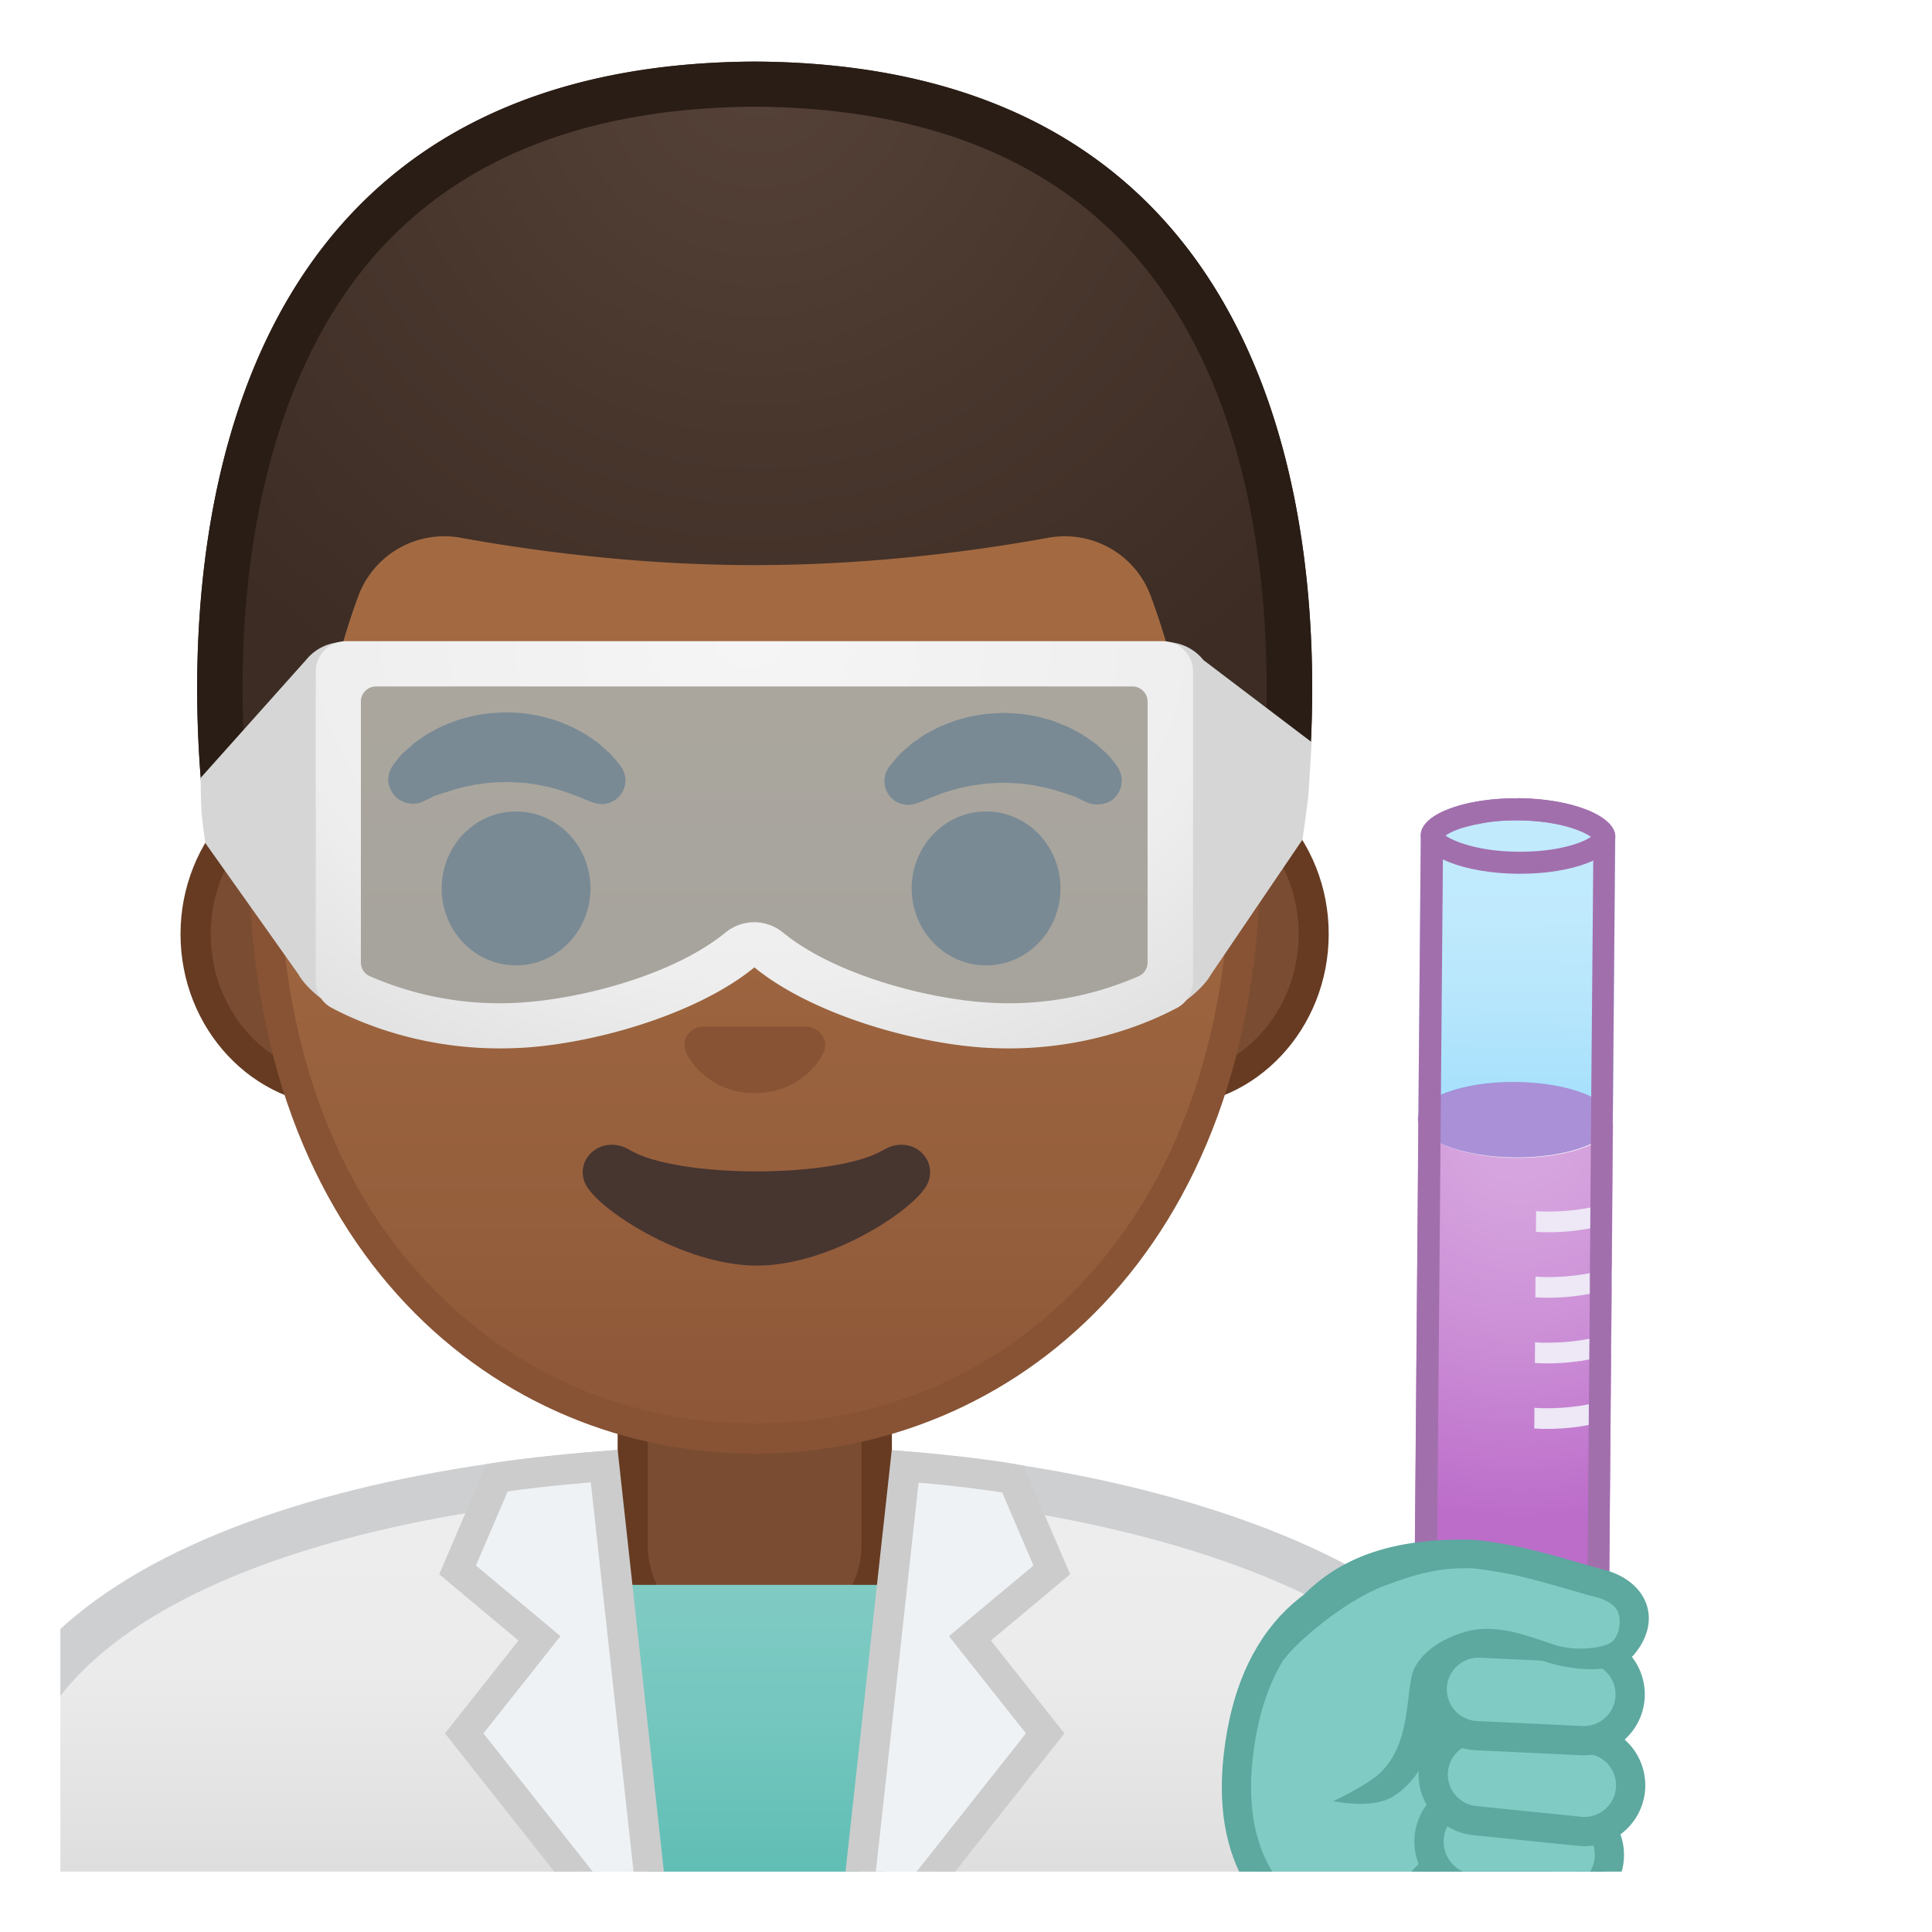 <svg width="128" height="128" xmlns="http://www.w3.org/2000/svg" xmlns:xlink="http://www.w3.org/1999/xlink"><defs><path id="a" d="M4 4h120v120H4z"/></defs><clipPath id="b"><use xlink:href="#a" overflow="visible"/></clipPath><g clip-path="url(#b)"><linearGradient id="c" gradientUnits="userSpaceOnUse" x1="50" x2="50" y1="97.243" y2="136.06"><stop offset=".001" stop-color="#eee"/><stop offset=".348" stop-color="#ebebeb"/><stop offset=".651" stop-color="#e0e0e0"/><stop offset=".937" stop-color="#cecece"/><stop offset="1" stop-color="#c9c9c9"/></linearGradient><path d="M-.5 136.06V120.8c0-16.23 25.36-23.53 50.5-23.56h.13c25.03 0 50.36 8.09 50.36 23.56v15.26H-.5z" fill="url(#c)"/><path d="M50.13 98.74c12.9 0 25.42 2.19 34.36 6C91.11 107.57 99 112.65 99 120.8v13.76H1V120.8c0-15.2 24.61-22.03 49-22.06h.13m0-3H50c-25.49.03-52 7.28-52 25.06v16.76h104V120.8c0-16.75-26.26-25.06-51.87-25.06z" fill="#cdcfd1"/></g><g clip-path="url(#b)"><path d="M49.17 109.53c-4 0-7.26-3.22-7.26-7.17v-8.98h16.16v8.98c0 3.95-3.25 7.17-7.26 7.17h-1.64z" fill="#7a4c32"/><path d="M57.08 94.37v7.98c0 3.4-2.81 6.17-6.26 6.17h-1.65c-3.45 0-6.26-2.77-6.26-6.17v-7.98h14.17m2-2H40.92v9.98c0 4.51 3.7 8.17 8.26 8.17h1.65c4.56 0 8.26-3.66 8.26-8.17v-9.98h-.01z" fill="#663b22"/></g><linearGradient id="d" gradientUnits="userSpaceOnUse" x1="50.079" x2="50.079" y1="105" y2="133.279"><stop offset=".003" stop-color="#80cbc4"/><stop offset=".333" stop-color="#73c6be"/><stop offset=".941" stop-color="#51b8ae"/><stop offset="1" stop-color="#4db6ac"/></linearGradient><path clip-path="url(#b)" fill="url(#d)" d="M39.51 105l3.59 28h14.34l3.21-28z"/><g clip-path="url(#b)"><path d="M22.67 72.3c-5.36 0-9.71-4.67-9.71-10.41s4.36-10.41 9.71-10.41h54.65c5.36 0 9.71 4.67 9.71 10.41S82.67 72.3 77.32 72.3H22.67z" fill="#7a4c32"/><path d="M77.33 52.48c4.8 0 8.71 4.22 8.71 9.41s-3.91 9.41-8.71 9.41H22.67c-4.8 0-8.71-4.22-8.71-9.41s3.91-9.41 8.71-9.41h54.66m0-2H22.67c-5.89 0-10.71 5.14-10.71 11.41 0 6.28 4.82 11.41 10.71 11.41H77.32c5.89 0 10.71-5.14 10.71-11.41.01-6.28-4.81-11.41-10.7-11.41z" fill="#663b22"/><linearGradient id="e" gradientUnits="userSpaceOnUse" x1="50" x2="50" y1="94.638" y2="12.872"><stop offset="0" stop-color="#8d5738"/><stop offset=".216" stop-color="#97603d"/><stop offset=".573" stop-color="#a26941"/><stop offset="1" stop-color="#a56c43"/></linearGradient><path d="M50 95.32c-15.66 0-32.52-12.14-32.52-38.81 0-12.38 3.56-23.79 10.02-32.13 6.05-7.8 14.25-12.27 22.5-12.27s16.45 4.47 22.5 12.27c6.46 8.34 10.02 19.75 10.02 32.13 0 12.09-3.51 22.19-10.14 29.21-5.86 6.19-13.81 9.6-22.38 9.6z" fill="url(#e)"/><path d="M50 13.11c7.94 0 15.85 4.33 21.71 11.88 6.33 8.16 9.81 19.35 9.81 31.52 0 11.83-3.41 21.7-9.87 28.52-5.67 5.99-13.36 9.29-21.65 9.29s-15.98-3.3-21.65-9.29c-6.46-6.82-9.87-16.69-9.87-28.52 0-12.16 3.49-23.35 9.81-31.52C34.15 17.44 42.06 13.11 50 13.11m0-2c-17.4 0-33.52 18.61-33.52 45.39 0 26.64 16.61 39.81 33.52 39.81S83.52 83.14 83.52 56.5c0-26.78-16.12-45.39-33.52-45.39z" fill="#875334"/><g><g fill="#42312c"><path d="M25.99 50.77s.13-.19.38-.51c.07-.08.12-.16.22-.26.11-.11.23-.22.37-.34.14-.12.28-.24.43-.38.15-.13.31-.23.48-.35.17-.11.34-.24.53-.35.19-.1.4-.21.6-.32.21-.12.43-.21.66-.3.23-.09.47-.18.71-.27.49-.14 1-.29 1.54-.36.53-.1 1.08-.11 1.63-.14.55.03 1.09.03 1.63.14.53.07 1.05.22 1.54.36.24.08.48.17.71.27.23.09.45.18.66.3.21.11.41.22.6.32.19.11.36.24.53.35.17.12.33.22.47.34.14.12.27.24.4.35.12.11.24.21.34.31.1.1.18.21.26.29.31.36.46.57.46.57.51.7.35 1.69-.36 2.19-.43.31-.96.37-1.43.21l-.29-.1s-.19-.07-.49-.2c-.08-.03-.15-.07-.25-.11-.1-.03-.19-.07-.3-.11-.21-.08-.44-.17-.7-.25-.13-.04-.26-.09-.4-.13-.14-.03-.28-.07-.43-.11l-.22-.06c-.08-.01-.15-.03-.23-.04-.16-.03-.31-.07-.47-.1-.33-.04-.66-.11-1-.12-.34-.04-.69-.03-1.03-.05-.35.02-.7.01-1.03.05-.34.02-.67.09-1 .12-.16.03-.31.07-.47.1-.08.01-.16.03-.23.04l-.22.06c-.15.04-.29.07-.43.11-.14.04-.27.09-.4.13-.13.04-.25.08-.37.11-.1.04-.2.07-.29.1l-.27.09c-.1.04-.2.1-.29.14-.36.18-.57.27-.57.27-.83.34-1.77-.05-2.11-.87-.24-.48-.16-1.05.13-1.49z"/><ellipse cx="34.19" cy="58.86" rx="4.93" ry="5.1"/><g><path d="M72.05 53.18s-.22-.09-.57-.27c-.09-.04-.19-.1-.29-.14-.09-.02-.18-.06-.27-.09-.09-.03-.19-.07-.29-.1-.12-.04-.24-.07-.37-.11-.13-.04-.26-.09-.4-.13-.14-.04-.28-.07-.43-.11l-.22-.06c-.08-.01-.15-.03-.23-.04-.16-.03-.31-.07-.47-.1-.33-.04-.66-.11-1-.12-.34-.04-.69-.03-1.03-.05-.35.02-.7.01-1.03.05-.34.02-.67.09-1 .12-.16.03-.31.07-.47.1-.08.01-.16.03-.23.04l-.22.06c-.15.04-.29.08-.43.11-.14.04-.27.09-.4.13-.26.07-.49.16-.7.25-.11.04-.2.08-.3.11-.09.04-.17.08-.25.11-.3.13-.49.2-.49.2l-.28.1c-.82.29-1.72-.15-2-.97-.17-.5-.08-1.03.21-1.44 0 0 .16-.22.46-.57.08-.09.16-.19.26-.29.1-.1.22-.2.34-.31.12-.11.26-.23.4-.35.14-.12.31-.22.47-.34.17-.12.34-.24.53-.35.19-.1.4-.21.6-.32.21-.12.43-.21.66-.3.23-.09.46-.18.71-.27.49-.14 1-.29 1.54-.36.53-.1 1.08-.11 1.63-.14.55.03 1.09.03 1.63.14.53.06 1.05.22 1.54.36.24.08.48.17.71.27.23.09.45.18.66.3.21.11.41.22.6.32.19.11.36.24.53.35.17.12.32.22.48.35.15.13.3.26.43.38s.26.23.37.34c.09.1.15.18.22.26.25.31.38.51.38.51.5.74.31 1.74-.43 2.25-.49.28-1.07.31-1.56.12z"/><ellipse cx="65.33" cy="58.86" rx="4.93" ry="5.1"/></g></g><path d="M53.86 68.1c-.11-.04-.21-.07-.32-.08h-7.07c-.11.01-.22.04-.32.08-.64.26-.99.92-.69 1.63.3.71 1.71 2.69 4.55 2.69s4.25-1.99 4.55-2.69c.29-.7-.06-1.37-.7-1.63z" fill="#875334"/><path d="M58.53 76.19c-3.19 1.89-13.63 1.89-16.81 0-1.83-1.09-3.7.58-2.94 2.24.75 1.63 6.45 5.42 11.37 5.42s10.55-3.79 11.3-5.42c.75-1.67-1.09-3.33-2.92-2.24z" fill="#473530"/></g><g><defs><path id="f" d="M50 4.08h-.04c-45.43.24-36.12 52.14-36.12 52.14s5.1 8.99 5.1 8.81c-.03-1.41.46-6.89.46-6.89l-2.68-2.92s3.89-25.44 6.79-24.91c4.45.81 26.54 2 26.57 2 7.83 0 14.92-.36 19.37-1.17 2.9-.53 9.64 1.7 10.68 4.45 1.33 3.54 3.13 19.71 3.13 19.71l-2.68 2.83s.49 5.51.46 6.89c0 .18 5.1-8.81 5.1-8.81S95.44 4.32 50 4.08z"/></defs></g><g><radialGradient id="g" cx="50.26" cy="4.32" gradientUnits="userSpaceOnUse" r="48.85"><stop offset="0" stop-color="#554138"/><stop offset="1" stop-color="#3c2c23"/></radialGradient><path d="M50.02 4.08h-.04c-43.89.23-36.7 48.65-36.16 51.95.15 0 .3.06.4.22.92 1.37 1.96 2.71 2.79 4.14.79.76 1.38 1.74 1.86 2.79.04.02.07.04.1.06.26-7.42 2.88-18.73 4.78-23.78a6.075 6.075 0 0 1 6.79-3.83c4.45.81 11.55 1.81 19.37 1.81h.16c7.83 0 14.92-1 19.37-1.81 2.9-.53 5.76 1.08 6.79 3.83C78.1 44.4 80.64 55.29 81 62.71c.46-.99 1.07-1.94 1.54-2.71.94-1.52 2.27-3.27 3.7-4.38.87-5.77 6.34-51.32-36.22-51.54z" fill="url(#g)"/><path d="M50.02 4.08h-.04c-43.9.23-36.7 48.69-36.16 51.96.05.03.11.07.15.13 1.2 1.56 2.86 2.94 3.76 4.7a11 11 0 0 1 .64 1.59c.26.3.46.64.6.99.03-1.08.12-2.24.24-3.46-.12-.29-2.46-4.75-2.48-4.79-.24-1.6-.93-6.98-.55-13.56.41-7.04 2.17-16.96 8.22-24.22 5.67-6.8 14.27-10.28 25.56-10.35H50c11.32.06 19.93 3.54 25.6 10.35 10.81 12.96 8.18 34.33 7.67 37.79-.02.04-2.46 4.58-2.49 4.65.1.99.18 1.94.23 2.85.46-.99 1.07-1.94 1.54-2.71.94-1.52 2.27-3.27 3.7-4.38.86-5.77 6.33-51.32-36.23-51.54z" fill="#291d15"/></g></g><g clip-path="url(#b)"><path d="M86.29 55.63l-6.04 8.9c-.55 1.03-2.48 2.6-3.65 2.6l.2-24.59h.46c.96 0 1.87.44 2.47 1.19l7.17 5.44s-.17 2.88-.21 3.44c-.04.56-.4 3.02-.4 3.02zM23.2 42.54h-.46c-.96 0-1.87.44-2.47 1.19l-6.98 7.81s.02 1.69.06 2.25c.04.56.25 2.06.25 2.06l6.15 8.67c.55 1.03 2.48 2.6 3.65 2.6l-.2-24.58z" fill="#d6d6d6"/><path d="M22.35 44.15h55.19v20.12s-3.94 5.5-13.44 3.19-13.88-5-13.88-5-8.25 6.12-20.62 5.88c0 0-6.37-.56-7.56-4.56l.31-19.63z" opacity=".5" fill="#b3e5fc"/><radialGradient id="h" cx="49.644" cy="42.754" gradientTransform="matrix(0 1 -1.408 0 109.86 -6.89)" gradientUnits="userSpaceOnUse" r="32.642"><stop offset="0" stop-color="#f5f5f5"/><stop offset=".676" stop-color="#eee"/><stop offset="1" stop-color="#e0e0e0"/></radialGradient><path d="M52.06 42.48H22.92c-1.1 0-2 .9-2 2v20.53c0 .74.4 1.42 1.05 1.76 1.8.96 5.79 2.69 11.15 2.69.58 0 1.17-.02 1.78-.06 4.86-.35 11.41-2.3 15.08-5.31 3.67 3.01 10.22 4.96 15.08 5.31.61.04 1.2.06 1.78.06 5.36 0 9.35-1.73 11.15-2.69a1.99 1.99 0 0 0 1.05-1.76V44.48c0-1.1-.9-2-2-2H52.06zm23.97 21.28c0 .4-.23.76-.6.92a21.451 21.451 0 0 1-10.17 1.73c-4.11-.29-10.05-1.9-13.39-4.63-.55-.45-1.23-.68-1.9-.68-.67 0-1.35.23-1.9.68-3.34 2.74-9.28 4.34-13.39 4.63a21.493 21.493 0 0 1-10.17-1.73.995.995 0 0 1-.6-.92V46.48c0-.55.45-1 1-1H75.03c.55 0 1 .45 1 1v17.28z" fill="url(#h)"/></g><g clip-path="url(#b)"><radialGradient id="i" cx="124.796" cy="69" gradientTransform="matrix(.947 .009 -.008 1 -17.057 4.355)" gradientUnits="userSpaceOnUse" r="26.429"><stop offset="0" stop-color="#ce93d8"/><stop offset=".205" stop-color="#ca8ad5"/><stop offset=".537" stop-color="#bf73cc"/><stop offset=".95" stop-color="#ad4cbe"/><stop offset="1" stop-color="#ab47bc"/></radialGradient><path d="M100.4 76.71c-3.56-.03-6.44-1.18-6.42-2.56l-.27 32.78c-.03 3.76 2.83 6.83 6.39 6.87 3.56.03 6.47-2.99 6.5-6.75l.27-32.78c-.01 1.38-2.91 2.47-6.47 2.44z" opacity=".8" fill="url(#i)"/><linearGradient id="j" gradientTransform="matrix(1 .009 -.009 1 .683 4.355)" gradientUnits="userSpaceOnUse" x1="100.349" x2="100.349" y1="47.936" y2="70.642"><stop offset="0" stop-color="#b3e5fc"/><stop offset=".309" stop-color="#b0e4fc"/><stop offset=".571" stop-color="#a5e0fb"/><stop offset=".815" stop-color="#94dafb"/><stop offset="1" stop-color="#81d4fa"/></linearGradient><path d="M100.6 52.89c-3.56-.03-6.45 1.06-6.47 2.44l-.16 18.82c.01-1.38 2.91-2.47 6.47-2.44 3.56.03 6.44 1.18 6.42 2.56l.16-18.82c.02-1.38-2.86-2.52-6.42-2.56z" opacity=".8" fill="url(#j)"/><ellipse cx="100.42" cy="74.21" rx="2.5" ry="6.45" transform="matrix(.008 -1 1 .008 25.372 174.01)" opacity=".8" fill="#9575cd"/><path d="M102.38 80.27c-.21 0-.41-.02-.61-.03l-.01 1.37c.2.01.4.03.61.03 1.72.02 3.28-.24 4.45-.65l.01-1.38c-1.16.41-2.72.67-4.45.66zM102.34 84.61c-.21 0-.41-.02-.61-.03l-.01 1.37c.2.01.4.03.61.03 1.72.02 3.28-.24 4.45-.65l.01-1.38c-1.16.42-2.71.68-4.45.66zM102.31 88.96c-.21 0-.41-.02-.61-.03l-.01 1.37c.2.01.4.03.61.03 1.72.02 3.28-.24 4.45-.65l.01-1.38c-1.16.42-2.72.67-4.45.66zM102.27 93.3c-.21 0-.41-.02-.61-.03l-.01 1.37c.2.01.4.03.61.03 1.72.02 3.28-.24 4.45-.65l.01-1.38c-1.16.42-2.72.68-4.45.66z" fill="#ede7f6"/><path d="M100.44 54.35h.14c2.6.02 4.27.68 4.83 1.09-.57.41-2.21.99-4.7.99h-.14c-2.6-.02-4.27-.68-4.83-1.09.57-.41 2.22-.99 4.7-.99m0-1.46c-3.49 0-6.3 1.08-6.31 2.44-.01 1.38 2.86 2.53 6.42 2.56h.16c3.49 0 6.3-1.08 6.31-2.44.01-1.38-2.86-2.53-6.42-2.56h-.16z" fill="#a26fad"/><path d="M100.45 54.35h.14c2.33.02 4.09.56 4.81 1.08.08.06.13.11.17.14l-.16 18.69-.04 5.33v.25l-.04 4.93v.55l-.02 2.96-.01.93-.03 3.42v.09l-.12 14.33c-.02 2.92-2.26 5.3-5.03 5.3-2.75-.03-4.97-2.45-4.94-5.4l.27-32.78.16-18.68c.08-.08.27-.23.64-.4.1-.05.21-.09.32-.13.19-.07.42-.14.69-.21.07-.02.14-.04.21-.05.23-.06.47-.1.72-.15.7-.14 1.47-.2 2.26-.2m0-1.46c-.9 0-1.75.07-2.52.2-.29.05-.56.1-.82.17a7.917 7.917 0 0 0-1.07.32c-.15.06-.29.11-.42.17-.92.42-1.48.97-1.49 1.58l-.16 18.82-.27 32.78c-.03 3.76 2.83 6.83 6.39 6.87h.06c3.53 0 6.41-3.01 6.44-6.75l.12-14.33v-.09l.03-3.42.01-.93.02-2.96v-.55l.04-4.93v-.25l.04-5.33.16-18.82c0-.43-.27-.84-.77-1.2-1.08-.79-3.21-1.34-5.66-1.36-.03.01-.08.01-.13.01z" fill="#a26fad"/></g><g clip-path="url(#b)"><path d="M56.9 125.06l3.07-27.91c3.81.3 6.17.67 7.13.83l2.58 6.02-5.43 4.54 4.99 6.29-8.08 10.22H56.9z" fill="#eff2f5"/><path d="M60.86 98.23c2.67.23 4.51.49 5.54.65l2.07 4.84-4.11 3.43-1.49 1.25 1.21 1.53 3.89 4.91-7.29 9.22h-2.66l2.84-25.83m-1.78-2.15l-3.29 29.98h5.86l8.87-11.22-4.87-6.15 5.25-4.39-3.09-7.2s-2.81-.59-8.73-1.02z" fill="#ccc"/><g><path d="M38.83 125.06l-8.08-10.22 4.99-6.29-5.43-4.54 2.62-6.11c.97-.15 3.31-.47 7.1-.76l3.07 27.93h-4.27z" fill="#eff2f5"/><path d="M39.14 98.21l2.84 25.85h-2.66l-7.29-9.22 3.89-4.91 1.21-1.53-1.49-1.25-4.11-3.43 2.11-4.91c1.03-.15 2.85-.38 5.5-.6m1.78-2.15c-5.93.43-8.69.94-8.69.94l-3.13 7.3 5.25 4.39-4.87 6.15 8.87 11.22h5.86l-3.29-30z" fill="#ccc"/></g></g><g clip-path="url(#b)"><path d="M100.82 129.79l-8-.25c-6.96-.71-11.7-4.77-10.79-13.12 1.97-18.12 21.83-12.18 23.64-6.3 2.7 8.8-1.75 19.98-4.85 19.67z" fill="#80cbc4" stroke="#5da89f" stroke-width="1.937" stroke-linecap="round" stroke-linejoin="round" stroke-miterlimit="10"/><path d="M93.5 126c-.27 1.7.89 3.29 2.59 3.57l4.33.69c1.7.27 3.29-.89 3.57-2.59.27-1.7-.89-3.29-2.59-3.57l-4.33-.69c-1.7-.27-3.3.89-3.57 2.59z" fill="#80cbc4" stroke="#5da89f" stroke-width="1.669" stroke-linecap="round" stroke-linejoin="round" stroke-miterlimit="10"/><path d="M94.71 121.54c-.26 1.71.91 3.31 2.62 3.58l5.68.87c1.71.26 3.31-.91 3.58-2.62.26-1.71-.91-3.31-2.62-3.58l-5.68-.87c-1.71-.26-3.32.91-3.58 2.62z" fill="#80cbc4" stroke="#5da89f" stroke-width="1.937" stroke-linecap="round" stroke-linejoin="round" stroke-miterlimit="10"/><path d="M94.97 117.26a3.065 3.065 0 0 0 2.74 3.36l6.95.71a3.065 3.065 0 1 0 .62-6.1l-6.95-.71a3.059 3.059 0 0 0-3.36 2.74z" fill="#80cbc4" stroke="#5da89f" stroke-width="1.937" stroke-linecap="round" stroke-linejoin="round" stroke-miterlimit="10"/><path d="M94.89 111.78a3.072 3.072 0 0 0 2.92 3.21l6.98.33c1.69.08 3.13-1.23 3.21-2.92a3.072 3.072 0 0 0-2.92-3.21l-6.98-.33a3.072 3.072 0 0 0-3.21 2.92z" fill="#80cbc4" stroke="#5da89f" stroke-width="1.937" stroke-linecap="round" stroke-linejoin="round" stroke-miterlimit="10"/><path d="M105.57 104.92c-.77-.19-3.45-1.06-5.22-1.45-.67-.15-2.45-.48-3.13-.49-2.18-.04-9.12 2.5-10.74 4.1-.79.78-5.75 12.15 4.03 10.37 4.09-.52 3.01-5.45 4.36-6.82 1.03-1.05 2.7-2.6 7.64-.91 1.38.47 3.76.45 4.63-.6 1.51-1.83.67-3.64-1.57-4.2z" fill="#80cbc4"/><path d="M109.09 106.31c-.38-1.13-1.46-1.99-2.96-2.35-.26-.06-.74-.2-1.32-.37-1.17-.34-2.78-.8-4-1.07-.62-.14-2.52-.49-3.38-.51-6.63-.15-9.7 2.08-11.66 4.3-1.29 1.45-.98 4.03-.63 3.54.69-.95 3.8-3.73 6.56-4.78 2.42-.92 3.83-1.2 5.72-1.17.58.01 2.26.31 2.97.46 1.15.25 2.72.71 3.87 1.04.62.18 1.13.33 1.4.39.83.2 1.41.6 1.57 1.1.14.43.13 1.25-.34 1.79-.49.57-2.61.73-3.88.3-1.8-.6-3.74-1.37-5.64-.94-1.44.33-3.14 1.25-3.71 2.6-.56 1.32-.09 4.75-2.2 6.8-.87.84-3.13 1.89-3.13 1.89s2.47.54 3.86-.25c1.96-1.12 2.9-3.62 3.29-5.64.17-.9.14-2.5.42-2.76.87-.86 1.88-2.12 6.41-.61 1.58.52 4.68 1.03 5.95-.45.89-1.06 1.19-2.24.83-3.31z" fill="#5da89f"/></g></svg>